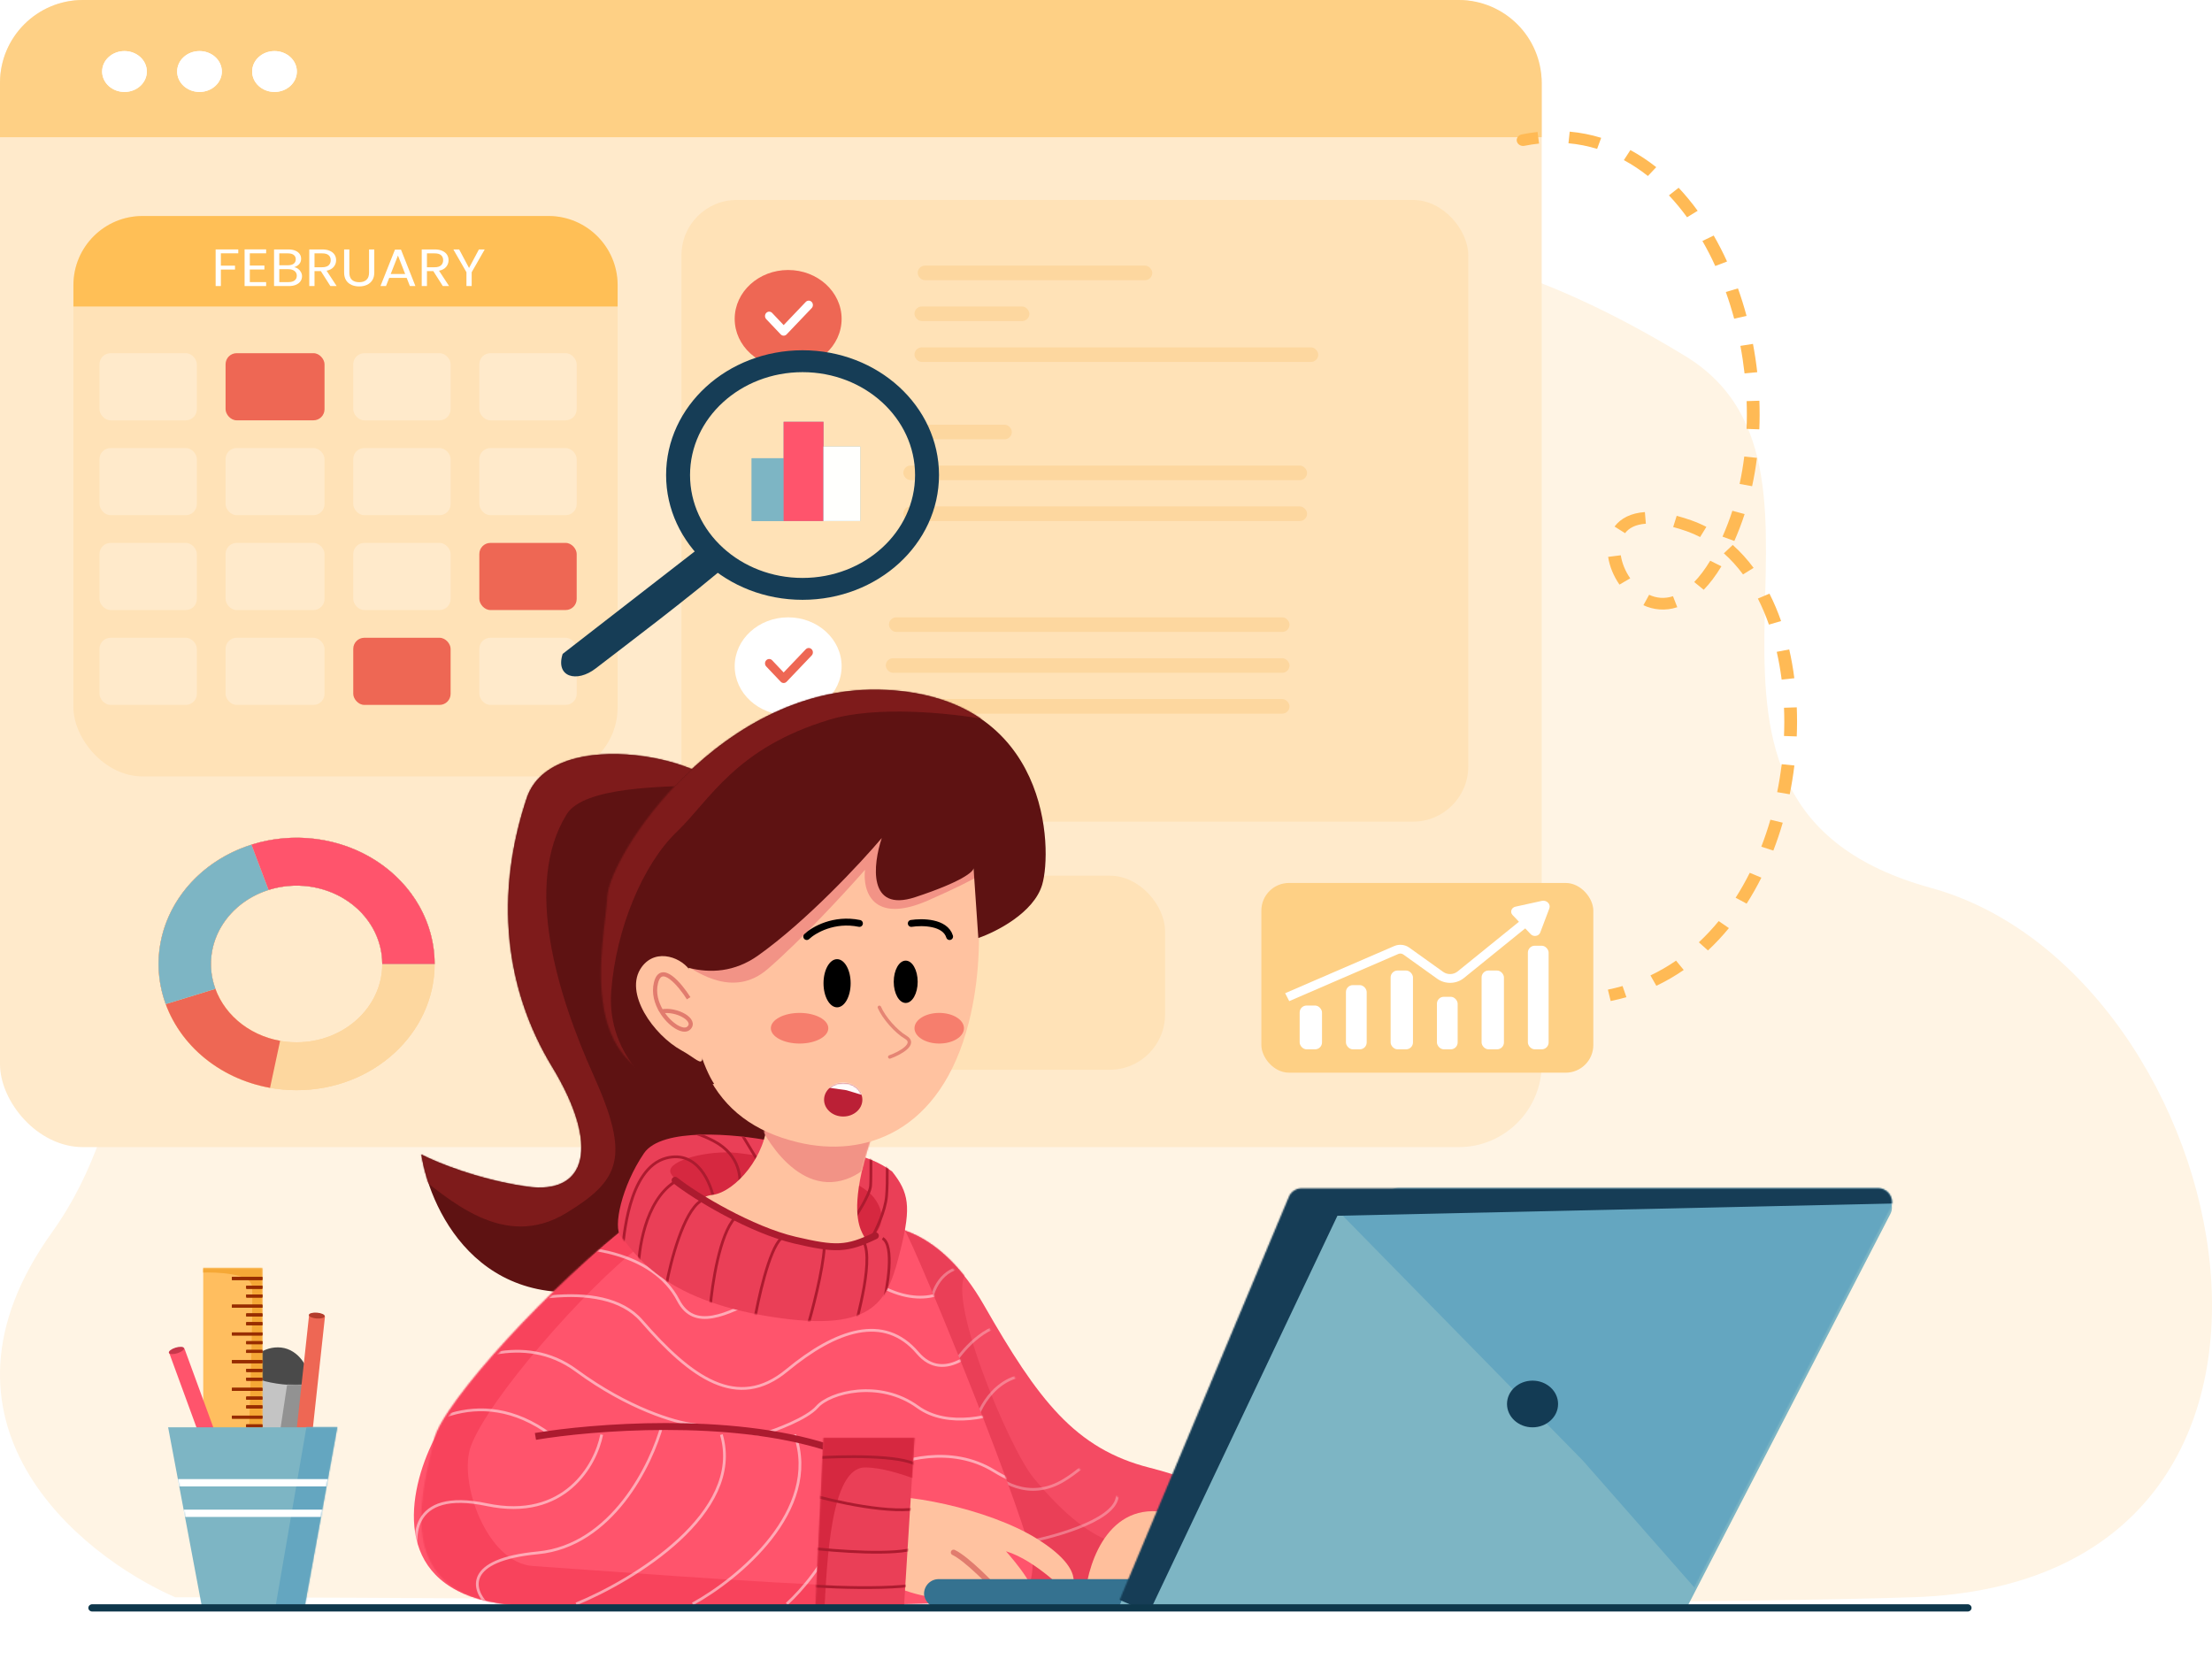 <svg width="1600" height="1200" viewBox="0 0 1600 1200" fill="none" xmlns="http://www.w3.org/2000/svg">
<path d="M37.602 891.393C-60.426 1028.23 56.168 1124.38 126.719 1155.35C434.17 1155.35 1115.91 1163.79 1383.26 1155.35C1717.45 1144.79 1619.42 703.458 1396.63 642.221C1173.84 580.984 1357.58 342.03 1219.05 257.578C777.492 -11.611 703.747 473.291 242.57 437.393C31.804 420.987 160.137 720.351 37.602 891.393Z" fill="#FFF4E4"/>
<rect width="1115.15" height="829.739" rx="60" fill="#FFEACB"/>
<path d="M0 60C0 26.863 26.863 0 60 0H1055.15C1088.29 0 1115.15 26.863 1115.15 60V99.231H0V60Z" fill="#FED085"/>
<ellipse cx="90.043" cy="51.727" rx="16.162" ry="14.779" fill="white"/>
<ellipse cx="90.043" cy="51.727" rx="16.162" ry="14.779" fill="white"/>
<ellipse cx="144.3" cy="51.727" rx="16.162" ry="14.779" fill="white"/>
<ellipse cx="144.3" cy="51.727" rx="16.162" ry="14.779" fill="white"/>
<ellipse cx="198.557" cy="51.727" rx="16.162" ry="14.779" fill="white"/>
<ellipse cx="198.557" cy="51.727" rx="16.162" ry="14.779" fill="white"/>
<rect x="492.929" y="144.624" width="569.12" height="449.706" rx="40" fill="#FFE2B7"/>
<rect x="663.781" y="192.128" width="169.697" height="10.556" rx="5.278" fill="#FDD79F"/>
<rect x="661.472" y="221.686" width="83.117" height="10.556" rx="5.278" fill="#FDD79F"/>
<rect x="661.472" y="251.244" width="292.064" height="10.556" rx="5.278" fill="#FDD79F"/>
<rect x="655.7" y="307.193" width="76.191" height="10.556" rx="5.278" fill="#FDD79F"/>
<rect x="653.391" y="336.752" width="292.064" height="10.556" rx="5.278" fill="#FDD79F"/>
<rect x="653.391" y="366.31" width="292.064" height="10.556" rx="5.278" fill="#FDD79F"/>
<rect x="643.001" y="446.539" width="289.755" height="10.556" rx="5.278" fill="#FDD79F"/>
<rect x="640.693" y="476.097" width="292.063" height="10.556" rx="5.278" fill="#FDD79F"/>
<rect x="640.693" y="505.655" width="292.063" height="10.556" rx="5.278" fill="#FDD79F"/>
<ellipse cx="570.094" cy="481.903" rx="38.672" ry="35.364" fill="white"/>
<ellipse cx="570.094" cy="230.659" rx="38.672" ry="35.364" fill="#EE6754"/>
<path fill-rule="evenodd" clip-rule="evenodd" d="M568.979 241.871C567.799 243.108 565.887 243.108 564.707 241.871L554.24 230.835C553.061 229.598 553.061 227.593 554.24 226.356C555.42 225.119 557.333 225.119 558.512 226.356L566.843 235.153L582.831 218.391C584.011 217.154 585.923 217.154 587.103 218.391C588.283 219.628 588.283 221.633 587.103 222.87L568.979 241.871Z" fill="white"/>
<path fill-rule="evenodd" clip-rule="evenodd" d="M568.979 493.116C567.799 494.352 565.887 494.352 564.707 493.116L554.24 482.079C553.061 480.842 553.061 478.837 554.24 477.6C555.42 476.364 557.333 476.364 558.512 477.6L566.843 486.397L582.831 469.635C584.011 468.398 585.923 468.398 587.103 469.635C588.283 470.872 588.283 472.877 587.103 474.114L568.979 493.116Z" fill="#EE6754"/>
<rect x="53.102" y="156.236" width="393.651" height="405.369" rx="50" fill="#FFE2B7"/>
<path d="M53.102 206.236C53.102 178.622 75.488 156.236 103.102 156.236H396.753C424.367 156.236 446.753 178.622 446.753 206.236V221.686H53.102V206.236Z" fill="#FFBF56"/>
<path d="M172.352 180.419V183.231H159.76V192.162H169.984V194.974H159.76V206.907H155.978V180.419H172.352Z" fill="white"/>
<path d="M180.702 183.231V192.086H191.258V194.936H180.702V204.057H192.504V206.907H176.92V180.381H192.504V183.231H180.702Z" fill="white"/>
<path d="M212.731 193.264C213.784 193.416 214.739 193.808 215.598 194.442C216.485 195.075 217.177 195.861 217.676 196.798C218.203 197.736 218.466 198.736 218.466 199.8C218.466 201.143 218.092 202.359 217.344 203.449C216.596 204.513 215.501 205.362 214.061 205.995C212.648 206.603 210.971 206.907 209.032 206.907H198.227V180.419H208.616C210.584 180.419 212.26 180.723 213.645 181.331C215.03 181.913 216.069 182.712 216.762 183.725C217.454 184.738 217.801 185.878 217.801 187.145C217.801 188.716 217.33 190.021 216.388 191.06C215.474 192.073 214.254 192.808 212.731 193.264ZM202.009 191.858H208.367C210.14 191.858 211.512 191.478 212.481 190.718C213.451 189.957 213.936 188.906 213.936 187.563C213.936 186.22 213.451 185.169 212.481 184.409C211.512 183.649 210.113 183.269 208.284 183.269H202.009V191.858ZM208.7 204.057C210.584 204.057 212.052 203.651 213.105 202.841C214.158 202.03 214.684 200.902 214.684 199.458C214.684 197.989 214.13 196.836 213.022 196C211.913 195.139 210.431 194.708 208.575 194.708H202.009V204.057H208.7Z" fill="white"/>
<path d="M238.966 206.907L232.067 196.076H227.496V206.907H223.714V180.419H233.064C235.253 180.419 237.096 180.761 238.592 181.445C240.116 182.129 241.251 183.054 242 184.219C242.748 185.384 243.122 186.715 243.122 188.209C243.122 190.033 242.54 191.642 241.376 193.036C240.24 194.429 238.522 195.354 236.223 195.81L243.496 206.907H238.966ZM227.496 193.302H233.064C235.115 193.302 236.652 192.846 237.677 191.934C238.703 190.996 239.215 189.755 239.215 188.209C239.215 186.639 238.703 185.422 237.677 184.561C236.68 183.7 235.142 183.269 233.064 183.269H227.496V193.302Z" fill="white"/>
<path d="M252.697 180.419V197.178C252.697 199.534 253.32 201.282 254.567 202.423C255.841 203.563 257.6 204.133 259.845 204.133C262.061 204.133 263.793 203.563 265.039 202.423C266.314 201.282 266.951 199.534 266.951 197.178V180.419H270.733V197.14C270.733 199.344 270.248 201.206 269.278 202.727C268.309 204.221 266.993 205.336 265.33 206.071C263.696 206.806 261.853 207.173 259.803 207.173C257.753 207.173 255.897 206.806 254.234 206.071C252.6 205.336 251.297 204.221 250.328 202.727C249.386 201.206 248.915 199.344 248.915 197.14V180.419H252.697Z" fill="white"/>
<path d="M294.164 201.016H281.53L279.203 206.907H275.213L285.686 180.571H290.05L300.481 206.907H296.491L294.164 201.016ZM293.083 198.204L287.847 184.827L282.611 198.204H293.083Z" fill="white"/>
<path d="M320.297 206.907L313.398 196.076H308.827V206.907H305.045V180.419H314.396C316.584 180.419 318.427 180.761 319.923 181.445C321.447 182.129 322.583 183.054 323.331 184.219C324.079 185.384 324.453 186.715 324.453 188.209C324.453 190.033 323.871 191.642 322.707 193.036C321.571 194.429 319.854 195.354 317.554 195.81L324.827 206.907H320.297ZM308.827 193.302H314.396C316.446 193.302 317.983 192.846 319.009 191.934C320.034 190.996 320.546 189.755 320.546 188.209C320.546 186.639 320.034 185.422 319.009 184.561C318.011 183.7 316.474 183.269 314.396 183.269H308.827V193.302Z" fill="white"/>
<path d="M350.61 180.419L341.176 196.912V206.907H337.394V196.912L327.919 180.419H332.116L339.264 193.834L346.412 180.419H350.61Z" fill="white"/>
<rect x="71.97" y="255.467" width="70.418" height="48.56" rx="8" fill="#FFEACB"/>
<rect x="163.168" y="255.467" width="71.573" height="48.56" rx="8" fill="#EE6754"/>
<rect x="255.52" y="255.467" width="70.418" height="48.56" rx="8" fill="#FFEACB"/>
<rect x="346.718" y="255.467" width="70.418" height="48.56" rx="8" fill="#FFEACB"/>
<rect x="71.97" y="324.084" width="70.418" height="48.56" rx="8" fill="#FFEACB"/>
<rect x="163.168" y="324.084" width="71.573" height="48.56" rx="8" fill="#FFEACB"/>
<rect x="255.52" y="324.084" width="70.418" height="48.56" rx="8" fill="#FFEACB"/>
<rect x="346.718" y="324.084" width="70.418" height="48.56" rx="8" fill="#FFEACB"/>
<rect x="71.97" y="392.701" width="70.418" height="48.56" rx="8" fill="#FFEACB"/>
<rect x="163.168" y="392.701" width="71.573" height="48.56" rx="8" fill="#FFEACB"/>
<rect x="255.52" y="392.701" width="70.418" height="48.56" rx="8" fill="#FFEACB"/>
<rect x="346.718" y="392.701" width="70.418" height="48.56" rx="8" fill="#EE6754"/>
<rect x="71.97" y="461.318" width="70.418" height="48.56" rx="8" fill="#FFEACB"/>
<rect x="163.168" y="461.318" width="71.573" height="48.56" rx="8" fill="#FFEACB"/>
<rect x="255.52" y="461.318" width="70.418" height="48.56" rx="8" fill="#EE6754"/>
<rect x="346.718" y="461.318" width="70.418" height="48.56" rx="8" fill="#FFEACB"/>
<rect x="525.253" y="633.388" width="317.46" height="140.401" rx="40" fill="#FFE2B7"/>
<rect x="543.723" y="331.473" width="28.86" height="45.393" fill="#7DB5C4"/>
<rect x="543.723" y="331.473" width="28.86" height="45.393" fill="#7DB5C4"/>
<rect x="566.811" y="305.082" width="28.86" height="71.784" fill="#7DB5C4"/>
<rect x="566.811" y="305.082" width="28.86" height="71.784" fill="#FF546C"/>
<rect x="595.671" y="323.028" width="26.551" height="53.838" fill="#7DB5C4"/>
<rect x="595.671" y="323.028" width="26.551" height="53.838" fill="#FFFFFD"/>
<path d="M314.395 697.255C314.395 747.686 269.688 788.569 214.539 788.569C159.39 788.569 114.683 747.686 114.683 697.255C114.683 646.824 159.39 605.942 214.539 605.942C269.688 605.942 314.395 646.824 314.395 697.255ZM152.587 697.255C152.587 728.543 180.324 753.907 214.539 753.907C248.754 753.907 276.491 728.543 276.491 697.255C276.491 665.967 248.754 640.603 214.539 640.603C180.324 640.603 152.587 665.967 152.587 697.255Z" fill="#FDD79F"/>
<path d="M314.395 697.255C314.395 747.686 269.688 788.569 214.539 788.569C159.39 788.569 114.683 747.686 114.683 697.255C114.683 646.824 159.39 605.942 214.539 605.942C269.688 605.942 314.395 646.824 314.395 697.255ZM152.587 697.255C152.587 728.543 180.324 753.907 214.539 753.907C248.754 753.907 276.491 728.543 276.491 697.255C276.491 665.967 248.754 640.603 214.539 640.603C180.324 640.603 152.587 665.967 152.587 697.255Z" fill="#FDD79F"/>
<path d="M314.395 697.255C314.395 679.947 309.015 662.996 298.884 648.376C288.752 633.757 274.286 622.071 257.17 614.682C240.055 607.293 220.995 604.504 202.213 606.64C183.43 608.777 165.699 615.75 151.085 626.749C136.47 637.748 125.575 652.318 119.669 668.762C113.763 685.205 113.089 702.846 117.726 719.626C122.363 736.407 132.12 751.637 145.859 763.541C159.599 775.445 176.755 783.533 195.329 786.863L202.621 752.849C191.097 750.783 180.453 745.765 171.929 738.38C163.405 730.994 157.352 721.545 154.475 711.134C151.598 700.724 152.016 689.779 155.681 679.577C159.345 669.376 166.104 660.336 175.171 653.512C184.238 646.689 195.239 642.362 206.892 641.037C218.544 639.711 230.369 641.441 240.988 646.026C251.607 650.61 260.582 657.86 266.868 666.93C273.153 676 276.491 686.517 276.491 697.255H314.395Z" fill="#FDD79F"/>
<path d="M314.395 697.255C314.395 679.947 309.015 662.996 298.884 648.376C288.752 633.757 274.286 622.071 257.17 614.682C240.055 607.293 220.995 604.504 202.213 606.64C183.43 608.777 165.699 615.75 151.085 626.749C136.47 637.748 125.575 652.318 119.669 668.762C113.763 685.205 113.089 702.846 117.726 719.626C122.363 736.407 132.12 751.637 145.859 763.541C159.599 775.445 176.755 783.533 195.329 786.863L202.621 752.849C191.097 750.783 180.453 745.765 171.929 738.38C163.405 730.994 157.352 721.545 154.475 711.134C151.598 700.724 152.016 689.779 155.681 679.577C159.345 669.376 166.104 660.336 175.171 653.512C184.238 646.689 195.239 642.362 206.892 641.037C218.544 639.711 230.369 641.441 240.988 646.026C251.607 650.61 260.582 657.86 266.868 666.93C273.153 676 276.491 686.517 276.491 697.255H314.395Z" fill="#EE6754"/>
<path d="M314.395 697.255C314.395 684.019 311.248 670.941 305.173 658.928C299.097 646.914 290.238 636.252 279.21 627.68C268.181 619.107 255.247 612.83 241.302 609.283C227.357 605.735 212.736 605.002 198.451 607.135C184.166 609.267 170.558 614.214 158.571 621.633C146.584 629.051 136.504 638.764 129.029 650.099C121.554 661.433 116.863 674.118 115.281 687.275C113.699 700.431 115.264 713.745 119.867 726.294L155.803 715.271C152.948 707.486 151.977 699.226 152.958 691.063C153.94 682.901 156.85 675.031 161.488 667.999C166.125 660.967 172.379 654.941 179.816 650.338C187.253 645.735 195.695 642.666 204.558 641.343C213.42 640.02 222.492 640.475 231.143 642.676C239.795 644.877 247.819 648.771 254.662 654.09C261.504 659.408 267 666.023 270.769 673.476C274.538 680.93 276.491 689.043 276.491 697.255H314.395Z" fill="#FDD79F"/>
<path d="M314.395 697.255C314.395 684.019 311.248 670.941 305.173 658.928C299.097 646.914 290.238 636.252 279.21 627.68C268.181 619.107 255.247 612.83 241.302 609.283C227.357 605.735 212.736 605.002 198.451 607.135C184.166 609.267 170.558 614.214 158.571 621.633C146.584 629.051 136.504 638.764 129.029 650.099C121.554 661.433 116.863 674.118 115.281 687.275C113.699 700.431 115.264 713.745 119.867 726.294L155.803 715.271C152.948 707.486 151.977 699.226 152.958 691.063C153.94 682.901 156.85 675.031 161.488 667.999C166.125 660.967 172.379 654.941 179.816 650.338C187.253 645.735 195.695 642.666 204.558 641.343C213.42 640.02 222.492 640.475 231.143 642.676C239.795 644.877 247.819 648.771 254.662 654.09C261.504 659.408 267 666.023 270.769 673.476C274.538 680.93 276.491 689.043 276.491 697.255H314.395Z" fill="#7DB5C4"/>
<path d="M314.395 697.255C314.395 682.7 310.59 668.355 303.297 655.418C296.004 642.48 285.435 631.324 272.471 622.88C259.506 614.435 244.522 608.948 228.768 606.873C213.013 604.799 196.945 606.199 181.902 610.957L194.29 643.715C203.623 640.763 213.592 639.895 223.366 641.181C233.141 642.468 242.437 645.873 250.48 651.112C258.524 656.351 265.081 663.272 269.605 671.299C274.13 679.325 276.491 688.225 276.491 697.255H314.395Z" fill="#FDD79F"/>
<path d="M314.395 697.255C314.395 682.7 310.59 668.355 303.297 655.418C296.004 642.48 285.435 631.324 272.471 622.88C259.506 614.435 244.522 608.948 228.768 606.873C213.013 604.799 196.945 606.199 181.902 610.957L194.29 643.715C203.623 640.763 213.592 639.895 223.366 641.181C233.141 642.468 242.437 645.873 250.48 651.112C258.524 656.351 265.081 663.272 269.605 671.299C274.13 679.325 276.491 688.225 276.491 697.255H314.395Z" fill="#FF546C"/>
<path d="M711.688 943.982C680.289 889.089 642.424 883.81 627.417 888.033H615.873L706.494 1140.86L831.746 1152.47L890.621 1091.77C889.081 1086.32 875.152 1072.67 831.746 1061.69C777.489 1047.96 750.938 1012.6 711.688 943.982Z" fill="#F44B63"/>
<mask id="mask0" style="mask-type:alpha" maskUnits="userSpaceOnUse" x="615" y="886" width="276" height="267">
<path d="M711.688 943.982C680.289 889.089 642.424 883.81 627.417 888.033H615.873L706.494 1140.86L831.746 1152.47L890.621 1091.77C889.081 1086.32 875.152 1072.67 831.746 1061.69C777.489 1047.96 750.938 1012.6 711.688 943.982Z" fill="#F44B63"/>
</mask>
<g mask="url(#mask0)">
<path d="M747.475 1068.84C794.805 1126.38 818.47 1115.29 821.934 1118.46L779.798 1154.88C763.444 1151.18 730.505 1143.27 729.582 1141.16C728.658 1139.04 659.163 972.076 624.531 888.855L668.398 878.299C685.137 888.152 714.921 910.285 700.144 919.997C681.674 932.137 729.431 1046.91 747.475 1068.84Z" fill="#EA3F57"/>
</g>
<mask id="mask1" style="mask-type:alpha" maskUnits="userSpaceOnUse" x="615" y="886" width="278" height="314">
<path d="M712.448 954.198C680.799 889.481 642.635 883.258 627.509 888.236H615.873L707.212 1186.31L833.457 1200L892.799 1128.44C891.247 1122.01 877.207 1105.91 833.457 1092.97C778.77 1076.79 752.009 1035.09 712.448 954.198Z" fill="#F44B63"/>
</mask>
<g mask="url(#mask1)">
<path d="M674.17 938.471C676.094 929.322 685.253 912.291 706.494 917.358M690.332 985.975C697.258 975.067 715.96 954.305 735.354 958.528M706.494 1026.09C711.496 1010.96 730.043 984.286 764.214 998.643M713.42 1060.93C721.501 1070.78 744.127 1086.47 769.986 1070.43C802.309 1050.37 817.316 1015.53 845.022 1034.53M735.354 1116.88C758.442 1113 805.31 1100.83 808.081 1083.09C810.851 1065.36 846.946 1060.93 864.646 1060.93" stroke="white" stroke-opacity="0.3" stroke-width="2"/>
</g>
<path d="M380.952 577.479C399.423 521.741 524.098 550.032 524.098 577.479C616.45 695.711 584.127 889.951 454.834 927.954C351.4 958.357 311.688 878.69 304.762 835.057C315.536 840.687 345.859 853.214 380.952 858.281C424.82 864.615 434.055 828.723 399.423 771.718C364.791 714.713 357.864 647.152 380.952 577.479Z" fill="#5E1212"/>
<mask id="mask2" style="mask-type:alpha" maskUnits="userSpaceOnUse" x="304" y="545" width="273" height="390">
<path d="M380.952 577.479C399.423 521.741 524.098 550.032 524.098 577.479C616.45 695.711 584.127 889.951 454.834 927.954C351.4 958.357 311.688 878.69 304.762 835.057C315.536 840.687 345.859 853.214 380.952 858.281C424.82 864.615 434.055 828.723 399.423 771.718C364.791 714.713 357.864 647.152 380.952 577.479Z" fill="#5E1212"/>
</mask>
<g mask="url(#mask2)">
<path d="M409.813 877.283C364.214 905.218 324.387 867.078 297.836 846.669L243.579 714.713L378.644 501.472L504.473 534.197V567.978C481.77 569.385 422.506 568.472 409.813 589.091C378.644 639.722 402.886 718.936 429.437 778.052C455.989 837.168 448.474 853.598 409.813 877.283Z" fill="#7E1B1B"/>
</g>
<path d="M313.997 1041.1C326.032 1017.27 400.192 926.74 460.606 881.699C520.443 875.893 642.655 868.715 652.814 886.45C665.512 908.618 746.32 1108.14 746.898 1130.83C747.359 1148.99 735.354 1166.2 738.24 1158.28L629.149 1160.92C546.224 1162.15 408.658 1170.1 353.247 1158.28C283.983 1143.5 294.372 1079.97 313.997 1041.1Z" fill="#FF546C"/>
<mask id="mask3" style="mask-type:alpha" maskUnits="userSpaceOnUse" x="304" y="875" width="443" height="290">
<path d="M313.997 1041.1C319.538 1015.34 400.192 926.74 460.606 881.699C520.442 875.893 642.655 868.715 652.814 886.45C665.512 908.618 746.32 1108.14 746.897 1130.83C747.359 1148.99 735.353 1166.2 738.239 1158.28L629.149 1160.92C546.224 1162.15 408.658 1170.1 353.247 1158.28C283.983 1143.5 307.071 1073.3 313.997 1041.1Z" fill="#FF546C"/>
</mask>
<g mask="url(#mask3)">
<path d="M340.548 1046.19C352.862 1012.41 424.05 931.121 462.915 901.563L422.511 869.893L298.99 963.846L213.564 1153.86L586.436 1199.26L623.376 1147.53C552.573 1145.42 412.352 1134.44 385.57 1132.75C352.092 1130.64 331.313 1071.52 340.548 1046.19Z" fill="#F8435C"/>
</g>
<mask id="mask4" style="mask-type:alpha" maskUnits="userSpaceOnUse" x="299" y="875" width="448" height="290">
<path d="M313.997 1041.1C326.032 1017.27 400.192 926.74 460.606 881.699C520.443 875.893 642.655 868.715 652.814 886.45C665.512 908.618 746.32 1108.14 746.898 1130.83C747.359 1148.99 735.354 1166.2 738.24 1158.28L629.149 1160.92C546.224 1162.15 408.658 1170.1 353.247 1158.28C283.983 1143.5 294.372 1079.97 313.997 1041.1Z" fill="#FF546C"/>
</mask>
<g mask="url(#mask4)">
<path d="M330.159 955.361C362.867 941.638 435.44 922.425 464.069 955.361C499.856 996.531 533.333 1020.81 569.12 991.253C604.906 961.695 639.538 950.083 663.781 978.585C683.175 1001.39 708.802 976.122 719.192 960.639M315.151 997.587C333.237 983.864 378.874 963.384 416.739 991.253C454.603 1019.12 488.696 1028.9 501.01 1030.31L550.649 1037.7C561.039 1034.53 583.665 1026.09 591.053 1017.64C600.289 1007.09 636.075 997.587 663.781 1017.64C685.945 1033.69 719.192 1024.33 733.045 1017.64M398.268 902.579C421.356 900.467 472.15 905.112 490.62 940.582C513.708 984.919 582.973 894.134 627.994 924.747C664.012 949.238 687.638 934.952 694.949 924.747M280.519 1053.54C297.835 1032.07 345.628 998.854 398.268 1037.7M304.762 1133.77C297.066 1113.71 295.758 1076.55 352.092 1088.37C408.427 1100.2 430.976 1059.52 435.209 1037.7M352.092 1160.16C342.088 1149.95 335.469 1128.28 389.033 1123.21C442.597 1118.14 471.38 1059.17 479.076 1030.31M416.739 1160.16C458.682 1142.91 538.413 1094.28 521.789 1037.7M501.01 1160.16C533.718 1142.21 594.286 1092.6 574.892 1037.7M569.12 1160.16C592.122 1139.04 630.327 1086.89 599.134 1047.2M636.075 1064.09C650.697 1056 687.792 1044.67 719.192 1064.09C750.592 1083.52 772.294 1072.19 779.221 1064.09" stroke="white" stroke-opacity="0.5" stroke-width="2"/>
</g>
<path d="M465.801 834.195C478.73 815.193 532.371 820.296 557.576 825.222C608.831 832.401 627.417 834.195 645.31 847.391C657.431 862.698 659.048 872.832 651.66 902.812C642.424 940.288 634.664 964.599 557.576 952.428C477.345 939.76 459.452 905.979 449.062 894.367C443.214 887.831 449.639 857.947 465.801 834.195Z" fill="#EA3F57"/>
<path d="M484.849 847.685C486.234 854.441 508.129 865.983 518.903 870.909L572.583 894.661C589.899 896.421 625.801 898.884 630.88 894.661C637.229 889.383 641.787 878.644 632.035 866.159C617.605 847.685 556.999 836.601 533.333 833.962C512.763 831.668 483.117 839.24 484.849 847.685Z" fill="#D62840"/>
<mask id="mask5" style="mask-type:alpha" maskUnits="userSpaceOnUse" x="446" y="820" width="211" height="136">
<path d="M465.801 834.195C478.73 815.193 532.371 820.296 557.576 825.222C608.831 832.401 627.417 834.195 645.31 847.391C657.431 862.698 659.048 872.832 651.66 902.812C642.424 940.288 634.664 964.599 557.576 952.428C477.345 939.76 459.452 905.979 449.062 894.367C443.214 887.831 449.639 857.947 465.801 834.195Z" fill="#EA3F57"/>
</mask>
<g mask="url(#mask5)">
<path d="M461.761 920.525C461.568 904.514 466.494 869.009 487.735 855.075M481.963 929.498C485.041 912.607 494.315 876.821 506.782 868.798M513.709 945.86C515.055 929.146 520.52 892.761 531.602 880.938M545.455 956.945C548.341 939.878 556.306 903.74 565.079 895.717M583.55 961.695C587.398 948.851 595.325 918.941 596.248 902.051M618.182 961.695C618.759 956.945 634.343 905.746 622.799 895.717M630.303 895.717C633.574 890.087 640.346 876.082 641.27 865.103C642.193 854.124 641.655 837.304 641.27 830.267M638.384 945.86C642.039 931.257 647.157 900.784 638.384 895.717M450.217 902.051C451.371 898.356 453.68 845.046 481.963 837.656C504.589 831.745 514.478 855.954 516.595 868.798M534.488 860.353C536.412 852.963 535.527 835.651 516.595 825.516C497.662 815.382 478.307 814.608 470.996 815.488M549.495 841.879L531.602 812.321M614.719 886.216C619.529 879.354 629.264 864.048 629.726 857.714C630.188 851.38 629.918 826.924 629.726 815.488" stroke="#AC1B2F" stroke-width="2"/>
</g>
<path d="M515.44 864.281C531.777 862.164 554.834 835.779 554.834 809.608C589.945 784.554 654.362 751.596 631.146 820.194C602.126 905.941 641.895 892.179 617.711 901.178C598.364 908.376 550.177 890.062 528.501 880.005C521.694 873.301 499.103 866.398 515.44 864.281Z" fill="#FFC2A0"/>
<mask id="mask6" style="mask-type:alpha" maskUnits="userSpaceOnUse" x="507" y="785" width="128" height="127">
<path d="M513.719 869.326C529.977 867.209 552.922 840.823 552.922 814.652C587.861 789.599 652.252 757.974 629.149 826.572C600.27 912.32 649.751 900.97 625.685 909.968C606.433 917.167 548.287 895.107 526.717 885.05C519.943 878.346 497.462 871.443 513.719 869.326Z" fill="#FFC2A0"/>
</mask>
<g mask="url(#mask6)">
<path d="M611.963 852.981C573.628 866.18 547.752 812.857 547.273 807.577H544.877C577.302 799.13 642.726 782.235 645.026 782.235C647.901 782.235 650.297 839.782 611.963 852.981Z" fill="#F29386"/>
</g>
<path d="M488.312 853.725C503.319 865.689 543.625 889.718 574.892 897.006C604.329 903.868 612.41 903.868 633.189 893.839" stroke="#AC1B2F" stroke-width="5" stroke-linecap="round"/>
<path d="M577.2 826.278C513.643 811.056 492.352 761.355 498.701 674.792C535.642 529.113 646.657 559.199 697.258 597.202C703.222 614.796 716.437 678.124 700.721 739.715C680.519 818.888 625.685 837.89 577.2 826.278Z" fill="#FFC2A0"/>
<mask id="mask7" style="mask-type:alpha" maskUnits="userSpaceOnUse" x="497" y="565" width="212" height="265">
<path d="M577.2 826.278C513.643 811.056 492.352 761.355 498.701 674.792C535.642 529.113 646.657 559.199 697.258 597.202C703.222 614.796 716.437 678.124 700.721 739.715C680.519 818.888 625.685 837.89 577.2 826.278Z" fill="#FFC2A0"/>
</mask>
<g mask="url(#mask7)">
<path d="M555.267 700.95C530.794 722.063 504.858 703.413 495.238 697.783L480.808 654.502L629.726 587.996L727.85 620.193C725.926 623.184 711.919 633.6 671.284 651.335C630.649 669.069 623.954 643.945 625.685 629.166C612.41 644.297 579.74 679.837 555.267 700.95Z" fill="#F29386"/>
</g>
<path d="M637.807 606.175C622.607 624.121 583.434 666.242 548.341 691.155C531.361 703.209 513.607 704.051 498.124 700.056C497.201 743.913 510.053 774.327 516.595 784.052C408.658 792.497 438.095 678.487 439.25 648.929C440.404 619.371 521.789 493.221 640.693 499.027C759.596 504.833 761.328 614.62 753.824 639.956C747.821 660.224 720.539 674.088 707.648 678.487L704.198 628.005C704.141 630.492 695.78 637.824 662.049 648.929C627.417 660.33 631.457 625.177 637.807 606.175Z" fill="#5E1212"/>
<mask id="mask8" style="mask-type:alpha" maskUnits="userSpaceOnUse" x="434" y="498" width="323" height="287">
<path d="M637.807 606.175C622.607 624.121 583.434 666.242 548.341 691.155C531.361 703.209 513.607 704.051 498.124 700.056C497.201 743.913 510.053 774.327 516.595 784.052C408.658 792.497 438.095 678.487 439.25 648.929C440.404 619.371 521.789 493.221 640.693 499.027C759.596 504.833 761.328 614.62 753.824 639.956C747.821 660.224 720.539 674.088 707.648 678.487L704.198 628.005C704.141 630.492 695.78 637.824 662.049 648.929C627.417 660.33 631.457 625.177 637.807 606.175Z" fill="#5E1212"/>
</mask>
<g mask="url(#mask8)">
<path d="M442.136 716.824C439.365 753.139 460.991 776.996 472.15 784.386V823.445L409.812 784.386L384.416 677.765L442.136 520.474L641.847 478.248L713.42 520.474C686.484 515.547 633.766 510.406 600.289 520.474C531.828 541.063 513.708 578.534 489.466 601.759C465.224 624.983 445.599 671.431 442.136 716.824Z" fill="#7E1B1B"/>
</g>
<ellipse cx="655.123" cy="710.156" rx="8.658" ry="15.307" fill="black"/>
<ellipse cx="605.483" cy="711.212" rx="9.812" ry="17.418" fill="black"/>
<ellipse cx="578.355" cy="743.743" rx="20.779" ry="11.084" fill="#F67E6D"/>
<ellipse cx="679.365" cy="743.743" rx="17.893" ry="11.084" fill="#F67E6D"/>
<path d="M636.075 728.63C639.346 736.196 648.088 746.136 655.123 750.271C663.203 755.022 651.082 761.883 643.579 764.522" stroke="#E58574" stroke-width="2.5" stroke-linecap="round"/>
<path d="M583.55 677.431C588.552 672.681 603.175 664.13 621.645 667.931M659.163 667.931C667.052 666.699 683.636 666.875 686.869 677.431" stroke="black" stroke-width="5" stroke-linecap="round"/>
<path d="M464.069 699.6C474.69 684.821 494.469 693.09 499.856 703.295C510.823 782.996 513.131 770.856 492.929 759.772C472.904 748.785 450.794 718.074 464.069 699.6Z" fill="#FFC2A0"/>
<path d="M498.124 722.063C491.775 712.034 478.153 695.778 474.459 710.979C472.693 718.245 474.81 725.589 478.454 731.564M478.454 731.564C484.338 741.212 494.203 747.289 498.124 743.704C504.473 737.898 489.375 729.453 478.454 731.564Z" stroke="#E17C6E" stroke-width="3"/>
<path d="M387.302 1038.99C428.09 1032.13 527.446 1024.11 598.557 1046.91" stroke="#AC1B2F" stroke-width="5"/>
<g filter="url(#filter0_i)">
<path d="M745.167 1107.08C710.073 1085.12 644.926 1072.24 622.222 1077.52C620.876 1096.17 624.2 1130.81 638.384 1139.28C666.667 1156.17 726.696 1153 739.395 1149.83C749.553 1147.3 728.62 1122.91 722.656 1116.05C745.167 1122.91 767.1 1147.37 768.255 1146.14C771.525 1142.8 780.26 1129.04 745.167 1107.08Z" fill="#FFC2A0"/>
</g>
<path d="M725.541 1155.11C717.653 1146.31 699.452 1127.56 689.755 1122.91" stroke="#E17C6E" stroke-width="4" stroke-linecap="round"/>
<path d="M589.899 1160.92L595.671 1040.05H661.472L653.968 1160.92H589.899Z" fill="#EA3F57"/>
<mask id="mask9" style="mask-type:alpha" maskUnits="userSpaceOnUse" x="589" y="1040" width="73" height="121">
<path d="M589.899 1160.92L595.671 1040.05H661.472L653.968 1160.92H589.899Z" fill="#EA3F57"/>
</mask>
<g mask="url(#mask9)">
<path d="M625.685 1061.45C600.75 1061.45 598.172 1129.89 596.248 1165.96C589.707 1163.68 575.815 1157.94 572.583 1153.3C569.351 1148.65 558.923 1060.22 554.113 1016.59L667.821 1007.62L692.064 1076.76C683.983 1081.51 650.621 1061.45 625.685 1061.45Z" fill="#D62840"/>
</g>
<mask id="mask10" style="mask-type:alpha" maskUnits="userSpaceOnUse" x="589" y="1040" width="73" height="121">
<path d="M589.899 1160.92L595.671 1040.05H661.472L653.968 1160.92H589.899Z" fill="#EA3F57"/>
</mask>
<g mask="url(#mask10)">
<path d="M588.167 1054.59C608.562 1053.18 652.121 1052.27 663.203 1059.87M583.55 1080.46C602.79 1086.09 646.349 1095.97 666.667 1090.48M583.55 1119.51C604.137 1121.98 648.889 1125.43 663.203 1119.51M576.623 1145.91C580.087 1147.49 660.317 1151.71 671.284 1143.27" stroke="#AC1B2F" stroke-width="2"/>
</g>
<g filter="url(#filter1_i)">
<path d="M849.639 1086.49C803.463 1072.98 787.302 1119.57 784.993 1144.56L877.345 1135.05C887.35 1124.5 895.815 1100.01 849.639 1086.49Z" fill="#FFBF9C"/>
</g>
<ellipse cx="609.921" cy="795.47" rx="13.853" ry="12.14" fill="#BB2036"/>
<mask id="mask11" style="mask-type:alpha" maskUnits="userSpaceOnUse" x="596" y="783" width="28" height="25">
<ellipse cx="609.921" cy="795.47" rx="13.853" ry="12.14" fill="#BB2036"/>
</mask>
<g mask="url(#mask11)">
<path d="M636.473 779.107V795.998L612.611 788.685C612.357 788.608 612.098 788.55 611.836 788.514L582.216 784.386V766.44L636.473 779.107Z" fill="#FFFBFB"/>
</g>
<g filter="url(#filter2_i)">
<rect x="668.398" y="1138.22" width="546.032" height="21.113" rx="10.556" fill="#357290"/>
</g>
<g filter="url(#filter3_i)">
<path d="M932.254 865.66C933.813 861.946 937.448 859.531 941.475 859.531H1358.46C1365.96 859.531 1370.79 867.469 1367.34 874.125L1218.74 1161.45H808.081L932.254 865.66Z" fill="#7DB5C4"/>
</g>
<mask id="mask12" style="mask-type:alpha" maskUnits="userSpaceOnUse" x="808" y="859" width="561" height="303">
<path d="M932.254 865.66C933.813 861.946 937.448 859.531 941.475 859.531H1358.46C1365.96 859.531 1370.79 867.469 1367.34 874.125L1218.74 1161.45H808.081L932.254 865.66Z" fill="#7DB5C4"/>
</mask>
<g mask="url(#mask12)">
<path d="M1145.17 1056.74L965.079 873.06L1369.12 748.494L1477.63 889.951L1258.3 1185.53L1145.17 1056.74Z" fill="#64A6C0"/>
</g>
<mask id="mask13" style="mask-type:alpha" maskUnits="userSpaceOnUse" x="808" y="859" width="561" height="303">
<path d="M932.254 865.66C933.813 861.946 937.448 859.531 941.475 859.531H1358.46C1365.96 859.531 1370.79 867.469 1367.34 874.125L1218.74 1161.45H808.081L932.254 865.66Z" fill="#7DB5C4"/>
</mask>
<g mask="url(#mask13)">
<path d="M967.388 879.394L831.169 1166.53L774.026 1141.68L812.698 799.165H1445.31V868.838L967.388 879.394Z" fill="#163D56"/>
</g>
<g filter="url(#filter4_d)">
<ellipse cx="1110.53" cy="1011.54" rx="18.47" ry="16.89" fill="#133B54"/>
</g>
<rect x="912.374" y="638.667" width="240.115" height="137.234" rx="20" fill="#FED085"/>
<path d="M1109.84 673.658L1096.67 659.761C1096.39 659.462 1096.55 658.994 1096.97 658.902L1116.04 654.715C1116.92 654.521 1117.69 655.298 1117.4 656.086L1110.83 673.484C1110.68 673.869 1110.14 673.965 1109.84 673.658Z" fill="white"/>
<path fill-rule="evenodd" clip-rule="evenodd" d="M1115.23 651.636C1118.77 650.857 1121.86 653.968 1120.67 657.12L1114.1 674.518C1113.08 677.207 1109.27 677.882 1107.23 675.732L1103.23 671.519L1058.84 707.466C1053.42 711.855 1045.34 712.079 1039.64 708L1015.05 690.404C1014.02 689.666 1012.62 689.523 1011.43 690.035L932.545 724.141L929.584 718.414L1008.47 684.309C1012.03 682.773 1016.22 683.202 1019.32 685.416L1043.91 703.011C1046.98 705.208 1051.33 705.087 1054.25 702.724L1098.7 666.733L1094.05 661.835C1092.07 659.742 1093.22 656.469 1096.16 655.822L1115.23 651.636ZM1116.84 657.795L1116.85 657.795L1116.31 655.742L1116.85 657.795C1116.84 657.795 1116.84 657.795 1116.84 657.795ZM1114.12 655.052L1114.12 655.059C1114.12 655.057 1114.12 655.055 1114.12 655.052ZM1112.75 658.694L1102.4 660.967L1109.19 668.128L1112.75 658.694Z" fill="white"/>
<rect x="940.08" y="727.341" width="16.162" height="31.669" rx="5" fill="white"/>
<rect x="973.558" y="712.562" width="15.007" height="46.449" rx="5" fill="white"/>
<rect x="1005.88" y="702.006" width="16.162" height="57.005" rx="5" fill="white"/>
<rect x="1039.36" y="721.007" width="15.007" height="38.003" rx="5" fill="white"/>
<rect x="1071.68" y="702.006" width="16.162" height="57.005" rx="5" fill="white"/>
<rect x="1105.16" y="684.06" width="15.007" height="74.951" rx="5" fill="white"/>
<path fill-rule="evenodd" clip-rule="evenodd" d="M580.508 418.036C625.456 418.036 661.893 384.716 661.893 343.613C661.893 302.511 625.456 269.19 580.508 269.19C535.56 269.19 499.123 302.511 499.123 343.613C499.123 384.716 535.56 418.036 580.508 418.036ZM580.508 433.871C635.019 433.871 679.209 393.461 679.209 343.613C679.209 293.765 635.019 253.355 580.508 253.355C525.997 253.355 481.807 293.765 481.807 343.613C481.807 393.461 525.997 433.871 580.508 433.871Z" fill="#163D56"/>
<path d="M406.996 472.976L506.487 395.776L530.519 404.579C503.932 428.279 445.279 472.308 430.919 483.466C417.267 494.074 401.563 489.825 406.996 472.976Z" fill="#163D56"/>
<rect width="46.124" height="99.363" rx="23.062" transform="matrix(0.994 0.107 -0.128 0.992 180.46 972.251)" fill="#4A4A4A"/>
<mask id="mask14" style="mask-type:alpha" maskUnits="userSpaceOnUse" x="170" y="974" width="54" height="100">
<rect width="46.124" height="99.363" rx="23.062" transform="matrix(0.994 0.107 -0.128 0.992 180.46 972.251)" fill="#4A4A4A"/>
</mask>
<g mask="url(#mask14)">
<path d="M223.774 1001.28C196.646 1004.45 173.558 993.365 170.094 990.198C170.094 1016.59 170.556 1070 172.403 1072.54C174.25 1075.07 204.342 1072.54 219.156 1070.95C229.739 1046.67 245.477 998.748 223.774 1001.28Z" fill="#C4C4C4"/>
</g>
<mask id="mask15" style="mask-type:alpha" maskUnits="userSpaceOnUse" x="170" y="990" width="65" height="84">
<path d="M223.774 1001.28C196.646 1004.45 173.558 993.365 170.094 990.198C170.094 1016.59 170.556 1070 172.403 1072.54C174.25 1075.07 204.342 1072.54 219.156 1070.95C229.739 1046.67 245.477 998.748 223.774 1001.28Z" fill="#C4C4C4"/>
</mask>
<g mask="url(#mask15)">
<mask id="mask16" style="mask-type:alpha" maskUnits="userSpaceOnUse" x="170" y="990" width="57" height="84">
<path d="M223.774 1001.28C197.537 994.225 173.558 993.365 170.094 990.198C170.094 1016.59 170.556 1070 172.403 1072.54C174.25 1075.07 204.342 1072.54 219.156 1070.95C210.498 1047.73 233.587 1003.92 223.774 1001.28Z" fill="#C4C4C4"/>
</mask>
<g mask="url(#mask16)">
<rect width="20.748" height="96.239" transform="matrix(0.992 0.125 -0.149 0.989 209.675 988.295)" fill="#929292"/>
</g>
</g>
<rect x="147.006" y="917.358" width="42.713" height="222.742" fill="#FFBE5F"/>
<mask id="mask17" style="mask-type:alpha" maskUnits="userSpaceOnUse" x="147" y="917" width="43" height="224">
<rect x="147.006" y="917.358" width="42.713" height="222.742" fill="#FFBE5F"/>
</mask>
<g mask="url(#mask17)">
<path d="M182.216 930.026C180.83 921.158 157.011 919.997 145.275 920.525L143.543 906.801L198.377 908.385L199.532 1098.93L177.598 1106.32C179.714 1051.25 183.601 938.893 182.216 930.026Z" fill="#F5A836"/>
</g>
<path d="M167.786 923.692H189.719V925.803H167.786V923.692Z" fill="#972D00"/>
<path d="M167.786 923.692H189.719V925.803H167.786V923.692Z" fill="#972D00"/>
<path d="M167.786 923.692H189.719V925.803H167.786V923.692Z" fill="#972D00"/>
<path d="M178.175 930.026H189.719V932.137H178.175V930.026Z" fill="#972D00"/>
<path d="M178.175 930.026H189.719V932.137H178.175V930.026Z" fill="#972D00"/>
<path d="M178.175 930.026H189.719V932.137H178.175V930.026Z" fill="#972D00"/>
<path d="M178.175 936.36H189.719V938.471H178.175V936.36Z" fill="#972D00"/>
<path d="M178.175 936.36H189.719V938.471H178.175V936.36Z" fill="#972D00"/>
<path d="M178.175 936.36H189.719V938.471H178.175V936.36Z" fill="#972D00"/>
<path d="M167.786 943.749H189.719V945.86H167.786V943.749Z" fill="#972D00"/>
<path d="M167.786 943.749H189.719V945.86H167.786V943.749Z" fill="#972D00"/>
<path d="M167.786 943.749H189.719V945.86H167.786V943.749Z" fill="#972D00"/>
<path d="M178.175 950.083H189.719V952.194H178.175V950.083Z" fill="#972D00"/>
<path d="M178.175 950.083H189.719V952.194H178.175V950.083Z" fill="#972D00"/>
<path d="M178.175 950.083H189.719V952.194H178.175V950.083Z" fill="#972D00"/>
<path d="M178.175 956.417H189.719V958.528H178.175V956.417Z" fill="#972D00"/>
<path d="M178.175 956.417H189.719V958.528H178.175V956.417Z" fill="#972D00"/>
<path d="M178.175 956.417H189.719V958.528H178.175V956.417Z" fill="#972D00"/>
<path d="M167.786 963.806H189.719V965.918H167.786V963.806Z" fill="#972D00"/>
<path d="M167.786 963.806H189.719V965.918H167.786V963.806Z" fill="#972D00"/>
<path d="M167.786 963.806H189.719V965.918H167.786V963.806Z" fill="#972D00"/>
<path d="M178.175 970.14H189.719V972.252H178.175V970.14Z" fill="#972D00"/>
<path d="M178.175 970.14H189.719V972.252H178.175V970.14Z" fill="#972D00"/>
<path d="M178.175 970.14H189.719V972.252H178.175V970.14Z" fill="#972D00"/>
<path d="M178.175 976.474H189.719V978.585H178.175V976.474Z" fill="#972D00"/>
<path d="M178.175 976.474H189.719V978.585H178.175V976.474Z" fill="#972D00"/>
<path d="M178.175 976.474H189.719V978.585H178.175V976.474Z" fill="#972D00"/>
<path d="M167.786 983.864H189.719V985.975H167.786V983.864Z" fill="#972D00"/>
<path d="M167.786 983.864H189.719V985.975H167.786V983.864Z" fill="#972D00"/>
<path d="M167.786 983.864H189.719V985.975H167.786V983.864Z" fill="#972D00"/>
<path d="M178.175 990.198H189.719V992.309H178.175V990.198Z" fill="#972D00"/>
<path d="M178.175 990.198H189.719V992.309H178.175V990.198Z" fill="#972D00"/>
<path d="M178.175 990.198H189.719V992.309H178.175V990.198Z" fill="#972D00"/>
<path d="M178.175 996.531H189.719V998.643H178.175V996.531Z" fill="#972D00"/>
<path d="M178.175 996.531H189.719V998.643H178.175V996.531Z" fill="#972D00"/>
<path d="M178.175 996.531H189.719V998.643H178.175V996.531Z" fill="#972D00"/>
<path d="M167.786 1003.92H189.719V1006.03H167.786V1003.92Z" fill="#972D00"/>
<path d="M167.786 1003.92H189.719V1006.03H167.786V1003.92Z" fill="#972D00"/>
<path d="M167.786 1003.92H189.719V1006.03H167.786V1003.92Z" fill="#972D00"/>
<path d="M178.175 1010.25H189.719V1012.37H178.175V1010.25Z" fill="#972D00"/>
<path d="M178.175 1010.25H189.719V1012.37H178.175V1010.25Z" fill="#972D00"/>
<path d="M178.175 1010.25H189.719V1012.37H178.175V1010.25Z" fill="#972D00"/>
<path d="M178.175 1016.59H189.719V1018.7H178.175V1016.59Z" fill="#972D00"/>
<path d="M178.175 1016.59H189.719V1018.7H178.175V1016.59Z" fill="#972D00"/>
<path d="M178.175 1016.59H189.719V1018.7H178.175V1016.59Z" fill="#972D00"/>
<path d="M167.786 1023.98H189.719V1026.09H167.786V1023.98Z" fill="#972D00"/>
<path d="M167.786 1023.98H189.719V1026.09H167.786V1023.98Z" fill="#972D00"/>
<path d="M167.786 1023.98H189.719V1026.09H167.786V1023.98Z" fill="#972D00"/>
<path d="M178.175 1030.31H189.719V1032.42H178.175V1030.31Z" fill="#972D00"/>
<path d="M178.175 1030.31H189.719V1032.42H178.175V1030.31Z" fill="#972D00"/>
<path d="M178.175 1030.31H189.719V1032.42H178.175V1030.31Z" fill="#972D00"/>
<path d="M178.175 1036.65H189.719V1038.76H178.175V1036.65Z" fill="#972D00"/>
<path d="M178.175 1036.65H189.719V1038.76H178.175V1036.65Z" fill="#972D00"/>
<path d="M178.175 1036.65H189.719V1038.76H178.175V1036.65Z" fill="#972D00"/>
<rect width="11.535" height="185.971" transform="matrix(0.996 0.09 -0.108 0.994 223.59 951.139)" fill="#EE6754"/>
<ellipse rx="5.768" ry="2.113" transform="matrix(0.997 0.08 -0.095 0.995 229.148 951.591)" fill="#B33C2C"/>
<rect width="11.357" height="192.535" transform="matrix(0.964 -0.295 0.335 0.915 122.347 978.488)" fill="#FF546C"/>
<ellipse rx="5.685" ry="2.185" transform="matrix(0.959 -0.305 0.347 0.913 127.62 976.82)" fill="#C8374B"/>
<path d="M121.609 1032.42H243.976L220.16 1163.32H146.247L121.609 1032.42Z" fill="#7DB5C4"/>
<mask id="mask18" style="mask-type:alpha" maskUnits="userSpaceOnUse" x="121" y="1032" width="123" height="132">
<path d="M121.609 1032.42H243.976L220.16 1163.32H146.247L121.609 1032.42Z" fill="#7DB5C4"/>
</mask>
<g mask="url(#mask18)">
<path d="M193.88 1193.59L223.445 1021.79L290.787 1025.88L255.474 1183.78L193.88 1193.59Z" fill="#64A6C0"/>
</g>
<mask id="mask19" style="mask-type:alpha" maskUnits="userSpaceOnUse" x="121" y="1032" width="123" height="132">
<path d="M121.609 1032.42H243.976L220.16 1163.32H146.247L121.609 1032.42Z" fill="#7DB5C4"/>
</mask>
<g mask="url(#mask19)">
<path fill-rule="evenodd" clip-rule="evenodd" d="M262.044 1075.15H109.291V1069.87H262.044V1075.15ZM262.044 1097.24H117.503V1091.96H262.044V1097.24Z" fill="white"/>
</g>
<path fill-rule="evenodd" clip-rule="evenodd" d="M63.89 1163.03C63.89 1161.57 65.182 1160.39 66.776 1160.39H1423.2C1424.79 1160.39 1426.08 1161.57 1426.08 1163.03C1426.08 1164.49 1424.79 1165.67 1423.2 1165.67H66.776C65.182 1165.67 63.89 1164.49 63.89 1163.03Z" fill="#0E374B"/>
<path fill-rule="evenodd" clip-rule="evenodd" d="M1155.24 107.695C1148.58 105.651 1141.66 104.271 1134.51 103.624L1135.41 95.22C1143.28 95.931 1150.87 97.447 1158.18 99.688L1155.24 107.695ZM1113.24 103.842C1109.78 104.215 1106.25 104.755 1102.68 105.468C1100.19 105.965 1097.73 104.521 1097.18 102.242C1096.64 99.964 1098.22 97.714 1100.71 97.217C1104.57 96.446 1108.39 95.861 1112.16 95.455L1113.24 103.842ZM1191.97 127.302C1186.44 122.93 1180.64 119.084 1174.59 115.822L1179.29 108.549C1185.84 112.086 1192.09 116.233 1198.01 120.911L1191.97 127.302ZM1220.29 157.157C1216.17 151.518 1211.81 146.222 1207.19 141.319L1214.2 135.812C1219.07 140.994 1223.66 146.567 1227.97 152.472L1220.29 157.157ZM1240.71 192.409C1237.85 186.153 1234.75 180.103 1231.4 174.303L1239.57 170.365C1243.05 176.399 1246.27 182.677 1249.23 189.154L1240.71 192.409ZM1254.37 230.516C1252.6 223.962 1250.58 217.517 1248.34 211.22L1257.11 208.598C1259.44 215.098 1261.51 221.742 1263.33 228.493L1254.37 230.516ZM1261.88 270.093C1261.12 263.41 1260.12 256.761 1258.87 250.18L1267.97 248.738C1269.25 255.51 1270.29 262.351 1271.06 269.226L1261.88 270.093ZM1263.33 310.225C1263.61 303.557 1263.62 296.85 1263.38 290.14L1272.61 289.857C1272.86 296.765 1272.85 303.673 1272.56 310.547L1263.33 310.225ZM1258.3 350.037C1259.71 343.538 1260.83 336.924 1261.67 330.232L1270.85 331.193C1269.98 338.107 1268.82 344.951 1267.35 351.686L1258.3 350.037ZM1249.72 378.941C1250.92 375.821 1252.03 372.655 1253.07 369.449L1261.93 371.846C1260.85 375.183 1259.68 378.482 1258.43 381.737C1257.15 385.092 1255.84 388.279 1254.51 391.303L1245.94 388.162C1247.21 385.258 1248.47 382.187 1249.72 378.941ZM1190.49 378.815C1182.75 379.346 1178.13 382.101 1175.45 385.654L1167.84 380.861C1172.34 374.891 1179.72 371.085 1189.8 370.393L1190.49 378.815ZM1220.08 384.276C1216.59 383.036 1213.31 382.026 1210.25 381.225L1212.8 373.106C1216.15 373.985 1219.69 375.079 1223.42 376.402C1227.18 377.733 1230.8 379.301 1234.27 381.088L1229.75 388.451C1226.65 386.856 1223.42 385.46 1220.08 384.276ZM1260.78 415.496C1256.57 409.817 1251.95 404.706 1246.9 400.242L1253.33 394.176C1258.87 399.083 1263.9 404.649 1268.43 410.76L1260.78 415.496ZM1172.36 401.642C1173.21 407.29 1175.62 413.186 1179.19 418.315L1171.41 422.855C1167.16 416.759 1164.25 409.717 1163.21 402.798L1172.36 401.642ZM1225.45 420.985C1229.27 417.069 1233.17 412 1237.05 405.562L1245.14 409.64C1240.99 416.516 1236.71 422.128 1232.35 426.605L1225.45 420.985ZM1279.52 451.798C1277.2 445.189 1274.53 438.888 1271.52 432.962L1279.89 429.397C1283.08 435.67 1285.89 442.304 1288.31 449.224L1279.52 451.798ZM1192.86 430.233C1198.1 432.642 1203.92 433.283 1210.12 431.259L1213.22 439.212C1204.43 442.084 1195.99 441.125 1188.71 437.779L1192.86 430.233ZM1288.72 491.562C1287.83 484.706 1286.65 477.996 1285.16 471.484L1294.2 469.756C1295.75 476.525 1296.98 483.482 1297.89 490.576L1288.72 491.562ZM1290.41 532.362C1290.69 525.502 1290.7 518.679 1290.42 511.94L1299.65 511.628C1299.93 518.581 1299.93 525.614 1299.63 532.681L1290.41 532.362ZM1285.48 572.986C1286.84 566.283 1287.93 559.528 1288.75 552.763L1297.93 553.695C1297.08 560.661 1295.96 567.619 1294.56 574.527L1285.48 572.986ZM1274 612.429C1276.47 606.053 1278.66 599.536 1280.58 592.919L1289.51 595.084C1287.52 601.913 1285.26 608.65 1282.7 615.248L1274 612.429ZM1255.42 649.364C1259.12 643.579 1262.53 637.547 1265.65 631.313L1274.05 634.829C1270.81 641.305 1267.25 647.589 1263.39 653.63L1255.42 649.364ZM1228.82 681.582C1233.92 676.826 1238.71 671.697 1243.18 666.244L1250.57 671.313C1245.86 677.045 1240.81 682.458 1235.41 687.494L1228.82 681.582ZM1193.82 705.558C1200.31 702.466 1206.48 698.882 1212.33 694.857L1217.88 701.604C1211.65 705.898 1205.05 709.734 1198.08 713.049L1193.82 705.558ZM1163.03 715.831C1166.64 715.091 1170.17 714.218 1173.63 713.218L1176.42 721.27C1172.71 722.343 1168.92 723.279 1165.04 724.072L1163.03 715.831Z" fill="#FFBA55"/>
<defs>
<filter id="filter0_i" x="621.947" y="1076.34" width="154.703" height="82.009" filterUnits="userSpaceOnUse" color-interpolation-filters="sRGB">
<feFlood flood-opacity="0" result="BackgroundImageFix"/>
<feBlend mode="normal" in="SourceGraphic" in2="BackgroundImageFix" result="shape"/>
<feColorMatrix in="SourceAlpha" type="matrix" values="0 0 0 0 0 0 0 0 0 0 0 0 0 0 0 0 0 0 127 0" result="hardAlpha"/>
<feOffset dx="5" dy="6"/>
<feGaussianBlur stdDeviation="5"/>
<feComposite in2="hardAlpha" operator="arithmetic" k2="-1" k3="1"/>
<feColorMatrix type="matrix" values="0 0 0 0 0.957 0 0 0 0 0.549 0 0 0 0 0.42 0 0 0 0.5 0"/>
<feBlend mode="normal" in2="shape" result="effect1_innerShadow"/>
</filter>
<filter id="filter1_i" x="784.993" y="1084.08" width="100.223" height="69.471" filterUnits="userSpaceOnUse" color-interpolation-filters="sRGB">
<feFlood flood-opacity="0" result="BackgroundImageFix"/>
<feBlend mode="normal" in="SourceGraphic" in2="BackgroundImageFix" result="shape"/>
<feColorMatrix in="SourceAlpha" type="matrix" values="0 0 0 0 0 0 0 0 0 0 0 0 0 0 0 0 0 0 127 0" result="hardAlpha"/>
<feOffset dy="9"/>
<feGaussianBlur stdDeviation="5"/>
<feComposite in2="hardAlpha" operator="arithmetic" k2="-1" k3="1"/>
<feColorMatrix type="matrix" values="0 0 0 0 0.957 0 0 0 0 0.549 0 0 0 0 0.42 0 0 0 0.5 0"/>
<feBlend mode="normal" in2="shape" result="effect1_innerShadow"/>
</filter>
<filter id="filter2_i" x="668.398" y="1138.22" width="546.032" height="25.113" filterUnits="userSpaceOnUse" color-interpolation-filters="sRGB">
<feFlood flood-opacity="0" result="BackgroundImageFix"/>
<feBlend mode="normal" in="SourceGraphic" in2="BackgroundImageFix" result="shape"/>
<feColorMatrix in="SourceAlpha" type="matrix" values="0 0 0 0 0 0 0 0 0 0 0 0 0 0 0 0 0 0 127 0" result="hardAlpha"/>
<feOffset dy="4"/>
<feGaussianBlur stdDeviation="5"/>
<feComposite in2="hardAlpha" operator="arithmetic" k2="-1" k3="1"/>
<feColorMatrix type="matrix" values="0 0 0 0 0 0 0 0 0 0 0 0 0 0 0 0 0 0 0.1 0"/>
<feBlend mode="normal" in2="shape" result="effect1_innerShadow"/>
</filter>
<filter id="filter3_i" x="808.081" y="859.531" width="560.394" height="305.915" filterUnits="userSpaceOnUse" color-interpolation-filters="sRGB">
<feFlood flood-opacity="0" result="BackgroundImageFix"/>
<feBlend mode="normal" in="SourceGraphic" in2="BackgroundImageFix" result="shape"/>
<feColorMatrix in="SourceAlpha" type="matrix" values="0 0 0 0 0 0 0 0 0 0 0 0 0 0 0 0 0 0 127 0" result="hardAlpha"/>
<feOffset dy="4"/>
<feGaussianBlur stdDeviation="25"/>
<feComposite in2="hardAlpha" operator="arithmetic" k2="-1" k3="1"/>
<feColorMatrix type="matrix" values="0 0 0 0 0 0 0 0 0 0 0 0 0 0 0 0 0 0 0.05 0"/>
<feBlend mode="normal" in2="shape" result="effect1_innerShadow"/>
</filter>
<filter id="filter4_d" x="1086.06" y="994.654" width="44.941" height="41.781" filterUnits="userSpaceOnUse" color-interpolation-filters="sRGB">
<feFlood flood-opacity="0" result="BackgroundImageFix"/>
<feColorMatrix in="SourceAlpha" type="matrix" values="0 0 0 0 0 0 0 0 0 0 0 0 0 0 0 0 0 0 127 0" result="hardAlpha"/>
<feOffset dx="-2" dy="4"/>
<feGaussianBlur stdDeviation="2"/>
<feColorMatrix type="matrix" values="0 0 0 0 0 0 0 0 0 0 0 0 0 0 0 0 0 0 0.04 0"/>
<feBlend mode="normal" in2="BackgroundImageFix" result="effect1_dropShadow"/>
<feBlend mode="normal" in="SourceGraphic" in2="effect1_dropShadow" result="shape"/>
</filter>
</defs>
</svg>
